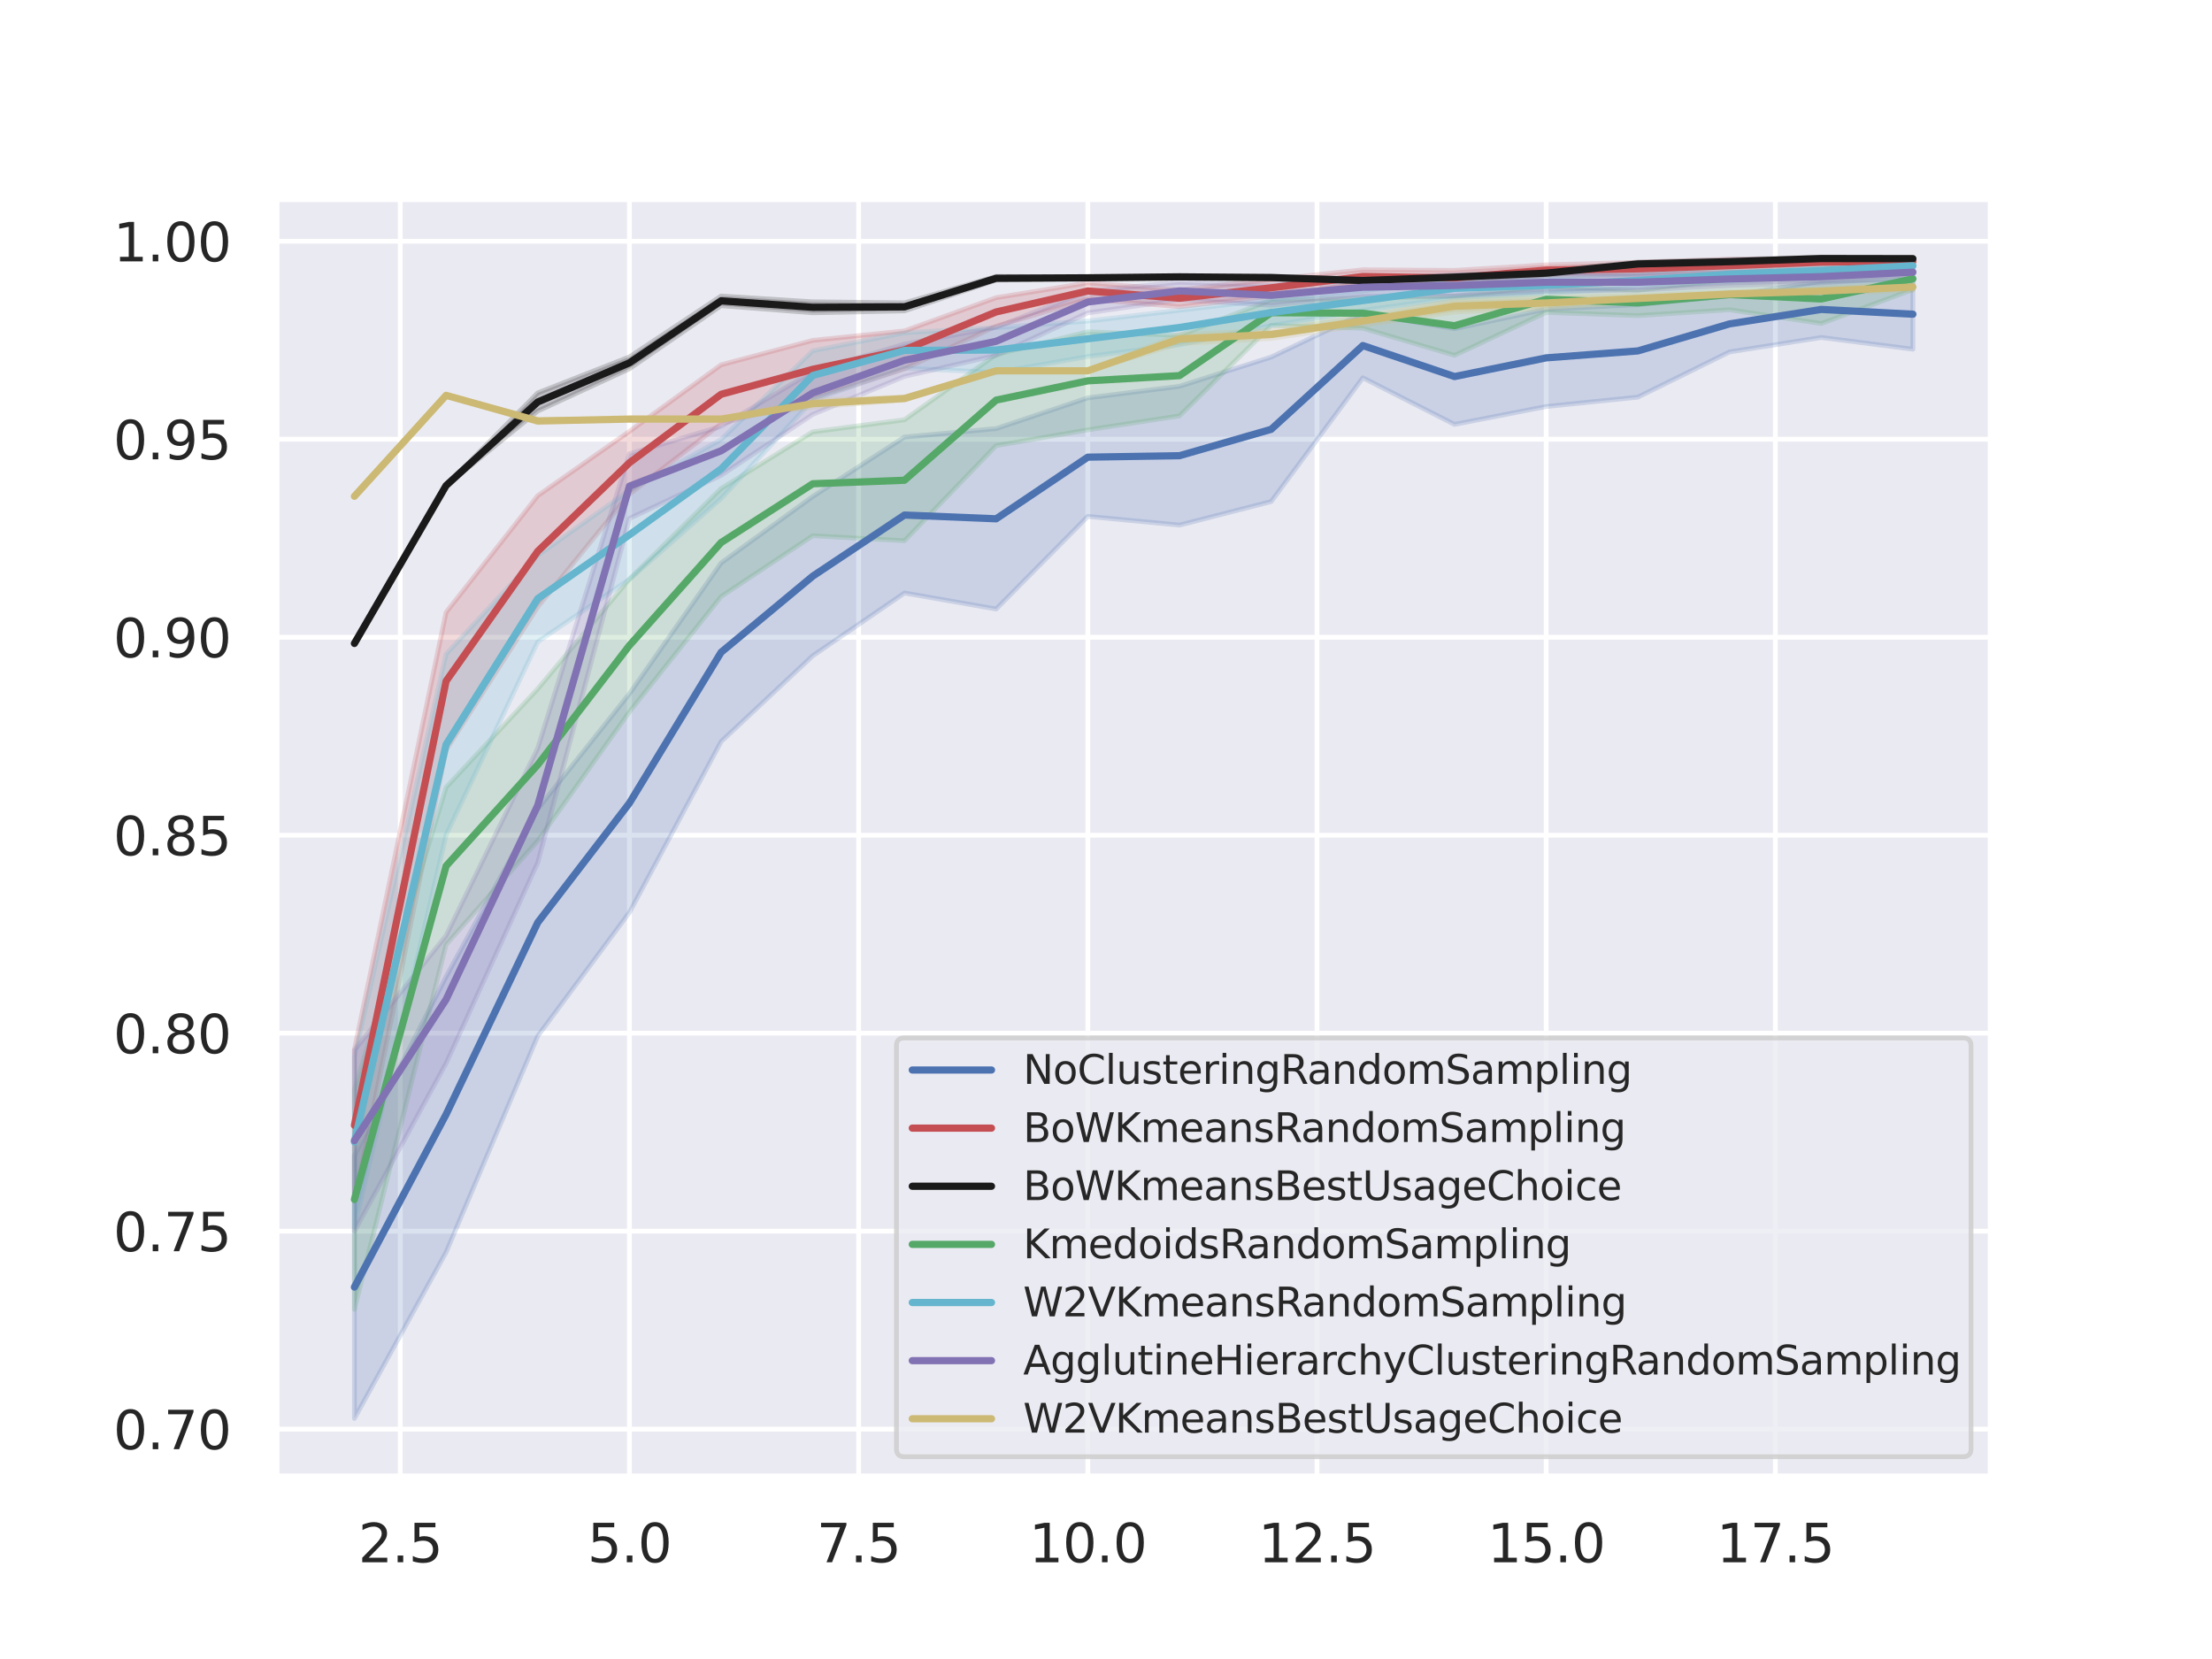 <?xml version="1.0" encoding="utf-8" standalone="no"?>
<!DOCTYPE svg PUBLIC "-//W3C//DTD SVG 1.1//EN"
  "http://www.w3.org/Graphics/SVG/1.1/DTD/svg11.dtd">
<svg xmlns:xlink="http://www.w3.org/1999/xlink" width="460.8pt" height="345.6pt" viewBox="0 0 460.8 345.6" xmlns="http://www.w3.org/2000/svg" version="1.1">
 <defs>
  <style type="text/css">*{stroke-linejoin: round; stroke-linecap: butt}</style>
 </defs>
 <g id="figure_1">
  <g id="patch_1">
   <path d="M 0 345.6 
L 460.8 345.6 
L 460.8 0 
L 0 0 
z
" style="fill: #ffffff"/>
  </g>
  <g id="axes_1">
   <g id="patch_2">
    <path d="M 57.6 307.584 
L 414.72 307.584 
L 414.72 41.472 
L 57.6 41.472 
z
" style="fill: #eaeaf2"/>
   </g>
   <g id="matplotlib.axis_1">
    <g id="xtick_1">
     <g id="line2d_1">
      <path d="M 83.381 307.584 
L 83.381 41.472 
" clip-path="url(#padbffd4ba5)" style="fill: none; stroke: #ffffff; stroke-linecap: round"/>
     </g>
     <g id="text_1">
      <!-- 2.5 -->
      <g style="fill: #262626" transform="translate(74.635 325.442) scale(0.11 -0.11)">
       <defs>
        <path id="DejaVuSans-32" d="M 1228 531 
L 3431 531 
L 3431 0 
L 469 0 
L 469 531 
Q 828 903 1448 1529 
Q 2069 2156 2228 2338 
Q 2531 2678 2651 2914 
Q 2772 3150 2772 3378 
Q 2772 3750 2511 3984 
Q 2250 4219 1831 4219 
Q 1534 4219 1204 4116 
Q 875 4013 500 3803 
L 500 4441 
Q 881 4594 1212 4672 
Q 1544 4750 1819 4750 
Q 2544 4750 2975 4387 
Q 3406 4025 3406 3419 
Q 3406 3131 3298 2873 
Q 3191 2616 2906 2266 
Q 2828 2175 2409 1742 
Q 1991 1309 1228 531 
z
" transform="scale(0.016)"/>
        <path id="DejaVuSans-2e" d="M 684 794 
L 1344 794 
L 1344 0 
L 684 0 
L 684 794 
z
" transform="scale(0.016)"/>
        <path id="DejaVuSans-35" d="M 691 4666 
L 3169 4666 
L 3169 4134 
L 1269 4134 
L 1269 2991 
Q 1406 3038 1543 3061 
Q 1681 3084 1819 3084 
Q 2600 3084 3056 2656 
Q 3513 2228 3513 1497 
Q 3513 744 3044 326 
Q 2575 -91 1722 -91 
Q 1428 -91 1123 -41 
Q 819 9 494 109 
L 494 744 
Q 775 591 1075 516 
Q 1375 441 1709 441 
Q 2250 441 2565 725 
Q 2881 1009 2881 1497 
Q 2881 1984 2565 2268 
Q 2250 2553 1709 2553 
Q 1456 2553 1204 2497 
Q 953 2441 691 2322 
L 691 4666 
z
" transform="scale(0.016)"/>
       </defs>
       <use xlink:href="#DejaVuSans-32"/>
       <use xlink:href="#DejaVuSans-2e" x="63.623"/>
       <use xlink:href="#DejaVuSans-35" x="95.41"/>
      </g>
     </g>
    </g>
    <g id="xtick_2">
     <g id="line2d_2">
      <path d="M 131.125 307.584 
L 131.125 41.472 
" clip-path="url(#padbffd4ba5)" style="fill: none; stroke: #ffffff; stroke-linecap: round"/>
     </g>
     <g id="text_2">
      <!-- 5.0 -->
      <g style="fill: #262626" transform="translate(122.378 325.442) scale(0.11 -0.11)">
       <defs>
        <path id="DejaVuSans-30" d="M 2034 4250 
Q 1547 4250 1301 3770 
Q 1056 3291 1056 2328 
Q 1056 1369 1301 889 
Q 1547 409 2034 409 
Q 2525 409 2770 889 
Q 3016 1369 3016 2328 
Q 3016 3291 2770 3770 
Q 2525 4250 2034 4250 
z
M 2034 4750 
Q 2819 4750 3233 4129 
Q 3647 3509 3647 2328 
Q 3647 1150 3233 529 
Q 2819 -91 2034 -91 
Q 1250 -91 836 529 
Q 422 1150 422 2328 
Q 422 3509 836 4129 
Q 1250 4750 2034 4750 
z
" transform="scale(0.016)"/>
       </defs>
       <use xlink:href="#DejaVuSans-35"/>
       <use xlink:href="#DejaVuSans-2e" x="63.623"/>
       <use xlink:href="#DejaVuSans-30" x="95.41"/>
      </g>
     </g>
    </g>
    <g id="xtick_3">
     <g id="line2d_3">
      <path d="M 178.868 307.584 
L 178.868 41.472 
" clip-path="url(#padbffd4ba5)" style="fill: none; stroke: #ffffff; stroke-linecap: round"/>
     </g>
     <g id="text_3">
      <!-- 7.5 -->
      <g style="fill: #262626" transform="translate(170.121 325.442) scale(0.11 -0.11)">
       <defs>
        <path id="DejaVuSans-37" d="M 525 4666 
L 3525 4666 
L 3525 4397 
L 1831 0 
L 1172 0 
L 2766 4134 
L 525 4134 
L 525 4666 
z
" transform="scale(0.016)"/>
       </defs>
       <use xlink:href="#DejaVuSans-37"/>
       <use xlink:href="#DejaVuSans-2e" x="63.623"/>
       <use xlink:href="#DejaVuSans-35" x="95.41"/>
      </g>
     </g>
    </g>
    <g id="xtick_4">
     <g id="line2d_4">
      <path d="M 226.611 307.584 
L 226.611 41.472 
" clip-path="url(#padbffd4ba5)" style="fill: none; stroke: #ffffff; stroke-linecap: round"/>
     </g>
     <g id="text_4">
      <!-- 10.0 -->
      <g style="fill: #262626" transform="translate(214.365 325.442) scale(0.11 -0.11)">
       <defs>
        <path id="DejaVuSans-31" d="M 794 531 
L 1825 531 
L 1825 4091 
L 703 3866 
L 703 4441 
L 1819 4666 
L 2450 4666 
L 2450 531 
L 3481 531 
L 3481 0 
L 794 0 
L 794 531 
z
" transform="scale(0.016)"/>
       </defs>
       <use xlink:href="#DejaVuSans-31"/>
       <use xlink:href="#DejaVuSans-30" x="63.623"/>
       <use xlink:href="#DejaVuSans-2e" x="127.246"/>
       <use xlink:href="#DejaVuSans-30" x="159.033"/>
      </g>
     </g>
    </g>
    <g id="xtick_5">
     <g id="line2d_5">
      <path d="M 274.355 307.584 
L 274.355 41.472 
" clip-path="url(#padbffd4ba5)" style="fill: none; stroke: #ffffff; stroke-linecap: round"/>
     </g>
     <g id="text_5">
      <!-- 12.5 -->
      <g style="fill: #262626" transform="translate(262.109 325.442) scale(0.11 -0.11)">
       <use xlink:href="#DejaVuSans-31"/>
       <use xlink:href="#DejaVuSans-32" x="63.623"/>
       <use xlink:href="#DejaVuSans-2e" x="127.246"/>
       <use xlink:href="#DejaVuSans-35" x="159.033"/>
      </g>
     </g>
    </g>
    <g id="xtick_6">
     <g id="line2d_6">
      <path d="M 322.098 307.584 
L 322.098 41.472 
" clip-path="url(#padbffd4ba5)" style="fill: none; stroke: #ffffff; stroke-linecap: round"/>
     </g>
     <g id="text_6">
      <!-- 15.0 -->
      <g style="fill: #262626" transform="translate(309.852 325.442) scale(0.11 -0.11)">
       <use xlink:href="#DejaVuSans-31"/>
       <use xlink:href="#DejaVuSans-35" x="63.623"/>
       <use xlink:href="#DejaVuSans-2e" x="127.246"/>
       <use xlink:href="#DejaVuSans-30" x="159.033"/>
      </g>
     </g>
    </g>
    <g id="xtick_7">
     <g id="line2d_7">
      <path d="M 369.841 307.584 
L 369.841 41.472 
" clip-path="url(#padbffd4ba5)" style="fill: none; stroke: #ffffff; stroke-linecap: round"/>
     </g>
     <g id="text_7">
      <!-- 17.5 -->
      <g style="fill: #262626" transform="translate(357.595 325.442) scale(0.11 -0.11)">
       <use xlink:href="#DejaVuSans-31"/>
       <use xlink:href="#DejaVuSans-37" x="63.623"/>
       <use xlink:href="#DejaVuSans-2e" x="127.246"/>
       <use xlink:href="#DejaVuSans-35" x="159.033"/>
      </g>
     </g>
    </g>
   </g>
   <g id="matplotlib.axis_2">
    <g id="ytick_1">
     <g id="line2d_8">
      <path d="M 57.6 297.716 
L 414.72 297.716 
" clip-path="url(#padbffd4ba5)" style="fill: none; stroke: #ffffff; stroke-linecap: round"/>
     </g>
     <g id="text_8">
      <!-- 0.70 -->
      <g style="fill: #262626" transform="translate(23.608 301.895) scale(0.11 -0.11)">
       <use xlink:href="#DejaVuSans-30"/>
       <use xlink:href="#DejaVuSans-2e" x="63.623"/>
       <use xlink:href="#DejaVuSans-37" x="95.41"/>
       <use xlink:href="#DejaVuSans-30" x="159.033"/>
      </g>
     </g>
    </g>
    <g id="ytick_2">
     <g id="line2d_9">
      <path d="M 57.6 256.474 
L 414.72 256.474 
" clip-path="url(#padbffd4ba5)" style="fill: none; stroke: #ffffff; stroke-linecap: round"/>
     </g>
     <g id="text_9">
      <!-- 0.75 -->
      <g style="fill: #262626" transform="translate(23.608 260.653) scale(0.11 -0.11)">
       <use xlink:href="#DejaVuSans-30"/>
       <use xlink:href="#DejaVuSans-2e" x="63.623"/>
       <use xlink:href="#DejaVuSans-37" x="95.41"/>
       <use xlink:href="#DejaVuSans-35" x="159.033"/>
      </g>
     </g>
    </g>
    <g id="ytick_3">
     <g id="line2d_10">
      <path d="M 57.6 215.232 
L 414.72 215.232 
" clip-path="url(#padbffd4ba5)" style="fill: none; stroke: #ffffff; stroke-linecap: round"/>
     </g>
     <g id="text_10">
      <!-- 0.80 -->
      <g style="fill: #262626" transform="translate(23.608 219.411) scale(0.11 -0.11)">
       <defs>
        <path id="DejaVuSans-38" d="M 2034 2216 
Q 1584 2216 1326 1975 
Q 1069 1734 1069 1313 
Q 1069 891 1326 650 
Q 1584 409 2034 409 
Q 2484 409 2743 651 
Q 3003 894 3003 1313 
Q 3003 1734 2745 1975 
Q 2488 2216 2034 2216 
z
M 1403 2484 
Q 997 2584 770 2862 
Q 544 3141 544 3541 
Q 544 4100 942 4425 
Q 1341 4750 2034 4750 
Q 2731 4750 3128 4425 
Q 3525 4100 3525 3541 
Q 3525 3141 3298 2862 
Q 3072 2584 2669 2484 
Q 3125 2378 3379 2068 
Q 3634 1759 3634 1313 
Q 3634 634 3220 271 
Q 2806 -91 2034 -91 
Q 1263 -91 848 271 
Q 434 634 434 1313 
Q 434 1759 690 2068 
Q 947 2378 1403 2484 
z
M 1172 3481 
Q 1172 3119 1398 2916 
Q 1625 2713 2034 2713 
Q 2441 2713 2670 2916 
Q 2900 3119 2900 3481 
Q 2900 3844 2670 4047 
Q 2441 4250 2034 4250 
Q 1625 4250 1398 4047 
Q 1172 3844 1172 3481 
z
" transform="scale(0.016)"/>
       </defs>
       <use xlink:href="#DejaVuSans-30"/>
       <use xlink:href="#DejaVuSans-2e" x="63.623"/>
       <use xlink:href="#DejaVuSans-38" x="95.41"/>
       <use xlink:href="#DejaVuSans-30" x="159.033"/>
      </g>
     </g>
    </g>
    <g id="ytick_4">
     <g id="line2d_11">
      <path d="M 57.6 173.989 
L 414.72 173.989 
" clip-path="url(#padbffd4ba5)" style="fill: none; stroke: #ffffff; stroke-linecap: round"/>
     </g>
     <g id="text_11">
      <!-- 0.85 -->
      <g style="fill: #262626" transform="translate(23.608 178.168) scale(0.11 -0.11)">
       <use xlink:href="#DejaVuSans-30"/>
       <use xlink:href="#DejaVuSans-2e" x="63.623"/>
       <use xlink:href="#DejaVuSans-38" x="95.41"/>
       <use xlink:href="#DejaVuSans-35" x="159.033"/>
      </g>
     </g>
    </g>
    <g id="ytick_5">
     <g id="line2d_12">
      <path d="M 57.6 132.747 
L 414.72 132.747 
" clip-path="url(#padbffd4ba5)" style="fill: none; stroke: #ffffff; stroke-linecap: round"/>
     </g>
     <g id="text_12">
      <!-- 0.90 -->
      <g style="fill: #262626" transform="translate(23.608 136.926) scale(0.11 -0.11)">
       <defs>
        <path id="DejaVuSans-39" d="M 703 97 
L 703 672 
Q 941 559 1184 500 
Q 1428 441 1663 441 
Q 2288 441 2617 861 
Q 2947 1281 2994 2138 
Q 2813 1869 2534 1725 
Q 2256 1581 1919 1581 
Q 1219 1581 811 2004 
Q 403 2428 403 3163 
Q 403 3881 828 4315 
Q 1253 4750 1959 4750 
Q 2769 4750 3195 4129 
Q 3622 3509 3622 2328 
Q 3622 1225 3098 567 
Q 2575 -91 1691 -91 
Q 1453 -91 1209 -44 
Q 966 3 703 97 
z
M 1959 2075 
Q 2384 2075 2632 2365 
Q 2881 2656 2881 3163 
Q 2881 3666 2632 3958 
Q 2384 4250 1959 4250 
Q 1534 4250 1286 3958 
Q 1038 3666 1038 3163 
Q 1038 2656 1286 2365 
Q 1534 2075 1959 2075 
z
" transform="scale(0.016)"/>
       </defs>
       <use xlink:href="#DejaVuSans-30"/>
       <use xlink:href="#DejaVuSans-2e" x="63.623"/>
       <use xlink:href="#DejaVuSans-39" x="95.41"/>
       <use xlink:href="#DejaVuSans-30" x="159.033"/>
      </g>
     </g>
    </g>
    <g id="ytick_6">
     <g id="line2d_13">
      <path d="M 57.6 91.505 
L 414.72 91.505 
" clip-path="url(#padbffd4ba5)" style="fill: none; stroke: #ffffff; stroke-linecap: round"/>
     </g>
     <g id="text_13">
      <!-- 0.95 -->
      <g style="fill: #262626" transform="translate(23.608 95.684) scale(0.11 -0.11)">
       <use xlink:href="#DejaVuSans-30"/>
       <use xlink:href="#DejaVuSans-2e" x="63.623"/>
       <use xlink:href="#DejaVuSans-39" x="95.41"/>
       <use xlink:href="#DejaVuSans-35" x="159.033"/>
      </g>
     </g>
    </g>
    <g id="ytick_7">
     <g id="line2d_14">
      <path d="M 57.6 50.263 
L 414.72 50.263 
" clip-path="url(#padbffd4ba5)" style="fill: none; stroke: #ffffff; stroke-linecap: round"/>
     </g>
     <g id="text_14">
      <!-- 1.00 -->
      <g style="fill: #262626" transform="translate(23.608 54.442) scale(0.11 -0.11)">
       <use xlink:href="#DejaVuSans-31"/>
       <use xlink:href="#DejaVuSans-2e" x="63.623"/>
       <use xlink:href="#DejaVuSans-30" x="95.41"/>
       <use xlink:href="#DejaVuSans-30" x="159.033"/>
      </g>
     </g>
    </g>
   </g>
   <g id="PolyCollection_1">
    <defs>
     <path id="m8312a6c94c" d="M 73.833 -104.832 
L 73.833 -50.112 
L 92.93 -84.73 
L 112.027 -129.779 
L 131.125 -155.535 
L 150.222 -191.114 
L 169.319 -208.999 
L 188.417 -222.062 
L 207.514 -218.731 
L 226.611 -238.022 
L 245.709 -236.21 
L 264.806 -241.11 
L 283.903 -266.897 
L 303.001 -257.188 
L 322.098 -260.913 
L 341.195 -262.867 
L 360.293 -272.289 
L 379.39 -275.295 
L 398.487 -272.853 
L 398.487 -287.441 
L 398.487 -287.441 
L 379.39 -286.984 
L 360.293 -283.969 
L 341.195 -282.126 
L 322.098 -281.193 
L 303.001 -277.123 
L 283.903 -280.337 
L 264.806 -271.214 
L 245.709 -265.129 
L 226.611 -262.713 
L 207.514 -256.315 
L 188.417 -254.554 
L 169.319 -242.17 
L 150.222 -228.327 
L 131.125 -201.083 
L 112.027 -177.089 
L 92.93 -142.166 
L 73.833 -104.832 
z
" style="stroke: #4c72b0; stroke-opacity: 0.2"/>
    </defs>
    <g clip-path="url(#padbffd4ba5)">
     <use xlink:href="#m8312a6c94c" x="0" y="345.6" style="fill: #4c72b0; fill-opacity: 0.2; stroke: #4c72b0; stroke-opacity: 0.2"/>
    </g>
   </g>
   <g id="PolyCollection_2">
    <defs>
     <path id="m7bf278f61d" d="M 73.833 -126.964 
L 73.833 -95.39 
L 92.93 -189.404 
L 112.027 -219.192 
L 131.125 -242.667 
L 150.222 -257.325 
L 169.319 -262.637 
L 188.417 -268.771 
L 207.514 -277.649 
L 226.611 -283.291 
L 245.709 -281.717 
L 264.806 -283.939 
L 283.903 -286.612 
L 303.001 -286.157 
L 322.098 -288.253 
L 341.195 -288.25 
L 360.293 -288.9 
L 379.39 -290.27 
L 398.487 -290.475 
L 398.487 -291.829 
L 398.487 -291.829 
L 379.39 -291.702 
L 360.293 -291.599 
L 341.195 -290.935 
L 322.098 -290.426 
L 303.001 -289.27 
L 283.903 -289.4 
L 264.806 -287.36 
L 245.709 -285.216 
L 226.611 -286.679 
L 207.514 -283.587 
L 188.417 -276.663 
L 169.319 -274.698 
L 150.222 -269.602 
L 131.125 -255.738 
L 112.027 -242.341 
L 92.93 -218.034 
L 73.833 -126.964 
z
" style="stroke: #c44e52; stroke-opacity: 0.2"/>
    </defs>
    <g clip-path="url(#padbffd4ba5)">
     <use xlink:href="#m7bf278f61d" x="0" y="345.6" style="fill: #c44e52; fill-opacity: 0.2; stroke: #c44e52; stroke-opacity: 0.2"/>
    </g>
   </g>
   <g id="PolyCollection_3">
    <defs>
     <path id="m89527442ac" d="M 73.833 -211.56 
L 73.833 -211.56 
L 92.93 -244.447 
L 112.027 -259.977 
L 131.125 -268.791 
L 150.222 -281.929 
L 169.319 -280.442 
L 188.417 -280.841 
L 207.514 -287.249 
L 226.611 -287.592 
L 245.709 -287.83 
L 264.806 -287.498 
L 283.903 -286.869 
L 303.001 -287.498 
L 322.098 -288.247 
L 341.195 -290.219 
L 360.293 -290.65 
L 379.39 -291.454 
L 398.487 -291.428 
L 398.487 -291.997 
L 398.487 -291.997 
L 379.39 -292.032 
L 360.293 -291.52 
L 341.195 -291.01 
L 322.098 -289.159 
L 303.001 -288.242 
L 283.903 -287.451 
L 264.806 -288.062 
L 245.709 -288.027 
L 226.611 -287.861 
L 207.514 -288.015 
L 188.417 -282.514 
L 169.319 -282.725 
L 150.222 -283.932 
L 131.125 -271.247 
L 112.027 -263.759 
L 92.93 -244.447 
L 73.833 -211.56 
z
" style="stroke: #1a1a1a; stroke-opacity: 0.2"/>
    </defs>
    <g clip-path="url(#padbffd4ba5)">
     <use xlink:href="#m89527442ac" x="0" y="345.6" style="fill: #1a1a1a; fill-opacity: 0.2; stroke: #1a1a1a; stroke-opacity: 0.2"/>
    </g>
   </g>
   <g id="PolyCollection_4">
    <defs>
     <path id="m70ce74472f" d="M 73.833 -118.635 
L 73.833 -72.836 
L 92.93 -148.818 
L 112.027 -170.466 
L 131.125 -197.325 
L 150.222 -221.328 
L 169.319 -233.999 
L 188.417 -232.95 
L 207.514 -252.769 
L 226.611 -256.05 
L 245.709 -258.963 
L 264.806 -277.8 
L 283.903 -277.224 
L 303.001 -271.578 
L 322.098 -280.519 
L 341.195 -279.853 
L 360.293 -281.07 
L 379.39 -278.2 
L 398.487 -285.266 
L 398.487 -289.778 
L 398.487 -289.778 
L 379.39 -288.441 
L 360.293 -287.409 
L 341.195 -285.163 
L 322.098 -285.982 
L 303.001 -283.913 
L 283.903 -283.498 
L 264.806 -283.106 
L 245.709 -275.732 
L 226.611 -276.479 
L 207.514 -271.734 
L 188.417 -258.158 
L 169.319 -255.648 
L 150.222 -243.834 
L 131.125 -224.973 
L 112.027 -202.112 
L 92.93 -181.579 
L 73.833 -118.635 
z
" style="stroke: #55a868; stroke-opacity: 0.2"/>
    </defs>
    <g clip-path="url(#padbffd4ba5)">
     <use xlink:href="#m70ce74472f" x="0" y="345.6" style="fill: #55a868; fill-opacity: 0.2; stroke: #55a868; stroke-opacity: 0.2"/>
    </g>
   </g>
   <g id="PolyCollection_5">
    <defs>
     <path id="m8fc2963131" d="M 73.833 -125.436 
L 73.833 -89.999 
L 92.93 -171.681 
L 112.027 -211.896 
L 131.125 -224.919 
L 150.222 -241.768 
L 169.319 -262.244 
L 188.417 -268.915 
L 207.514 -268.003 
L 226.611 -271.336 
L 245.709 -273.785 
L 264.806 -277.78 
L 283.903 -280.958 
L 303.001 -283.56 
L 322.098 -284.521 
L 341.195 -285.724 
L 360.293 -286.952 
L 379.39 -288.032 
L 398.487 -289.187 
L 398.487 -291.299 
L 398.487 -291.299 
L 379.39 -290.496 
L 360.293 -290.036 
L 341.195 -288.643 
L 322.098 -287.791 
L 303.001 -287.512 
L 283.903 -285 
L 264.806 -283.212 
L 245.709 -280.972 
L 226.611 -278.721 
L 207.514 -277.363 
L 188.417 -276.283 
L 169.319 -272.535 
L 150.222 -254.048 
L 131.125 -243.467 
L 112.027 -229.9 
L 92.93 -209.347 
L 73.833 -125.436 
z
" style="stroke: #64b5cd; stroke-opacity: 0.2"/>
    </defs>
    <g clip-path="url(#padbffd4ba5)">
     <use xlink:href="#m8fc2963131" x="0" y="345.6" style="fill: #64b5cd; fill-opacity: 0.2; stroke: #64b5cd; stroke-opacity: 0.2"/>
    </g>
   </g>
   <g id="PolyCollection_6">
    <defs>
     <path id="m9847742282" d="M 73.833 -126.831 
L 73.833 -89.143 
L 92.93 -124.091 
L 112.027 -165.908 
L 131.125 -237.594 
L 150.222 -246.596 
L 169.319 -259.273 
L 188.417 -267.187 
L 207.514 -271.582 
L 226.611 -280.425 
L 245.709 -283.166 
L 264.806 -282.017 
L 283.903 -283.859 
L 303.001 -283.942 
L 322.098 -284.902 
L 341.195 -285.178 
L 360.293 -286.144 
L 379.39 -286.685 
L 398.487 -287.894 
L 398.487 -289.915 
L 398.487 -289.915 
L 379.39 -289.243 
L 360.293 -288.83 
L 341.195 -288.446 
L 322.098 -288.705 
L 303.001 -288.324 
L 283.903 -287.667 
L 264.806 -286.143 
L 245.709 -286.818 
L 226.611 -284.962 
L 207.514 -277.424 
L 188.417 -273.919 
L 169.319 -268.23 
L 150.222 -256.779 
L 131.125 -251.056 
L 112.027 -189.748 
L 92.93 -150.699 
L 73.833 -126.831 
z
" style="stroke: #8172b3; stroke-opacity: 0.2"/>
    </defs>
    <g clip-path="url(#padbffd4ba5)">
     <use xlink:href="#m9847742282" x="0" y="345.6" style="fill: #8172b3; fill-opacity: 0.2; stroke: #8172b3; stroke-opacity: 0.2"/>
    </g>
   </g>
   <g id="PolyCollection_7">
    <defs>
     <path id="m1ec1ce2f68" d="M 73.833 -242.213 
L 73.833 -242.213 
L 92.93 -263.244 
L 112.027 -257.55 
L 131.125 -258.299 
L 150.222 -258.299 
L 169.319 -260.786 
L 188.417 -262.265 
L 207.514 -268.363 
L 226.611 -268.363 
L 245.709 -274.043 
L 264.806 -275.104 
L 283.903 -277.887 
L 303.001 -280.617 
L 322.098 -281.402 
L 341.195 -282.777 
L 360.293 -283.923 
L 379.39 -284.435 
L 398.487 -285.15 
L 398.487 -286.489 
L 398.487 -286.489 
L 379.39 -285.452 
L 360.293 -284.763 
L 341.195 -284.074 
L 322.098 -283.587 
L 303.001 -282.995 
L 283.903 -279.591 
L 264.806 -276.758 
L 245.709 -275.934 
L 226.611 -268.363 
L 207.514 -268.363 
L 188.417 -262.896 
L 169.319 -262.234 
L 150.222 -258.299 
L 131.125 -258.299 
L 112.027 -258.261 
L 92.93 -263.244 
L 73.833 -242.213 
z
" style="stroke: #ccb974; stroke-opacity: 0.2"/>
    </defs>
    <g clip-path="url(#padbffd4ba5)">
     <use xlink:href="#m1ec1ce2f68" x="0" y="345.6" style="fill: #ccb974; fill-opacity: 0.2; stroke: #ccb974; stroke-opacity: 0.2"/>
    </g>
   </g>
   <g id="line2d_15">
    <path d="M 73.833 268.128 
L 92.93 232.152 
L 112.027 192.166 
L 131.125 167.291 
L 150.222 135.88 
L 169.319 120.016 
L 188.417 107.292 
L 207.514 108.077 
L 226.611 95.233 
L 245.709 94.931 
L 264.806 89.438 
L 283.903 71.983 
L 303.001 78.444 
L 322.098 74.547 
L 341.195 73.103 
L 360.293 67.471 
L 379.39 64.46 
L 398.487 65.453 
" clip-path="url(#padbffd4ba5)" style="fill: none; stroke: #4c72b0; stroke-width: 1.5; stroke-linecap: round"/>
   </g>
   <g id="line2d_16">
    <path d="M 73.833 234.423 
L 92.93 141.881 
L 112.027 114.834 
L 131.125 96.398 
L 150.222 82.137 
L 169.319 76.932 
L 188.417 72.883 
L 207.514 64.982 
L 226.611 60.615 
L 245.709 62.133 
L 264.806 59.95 
L 283.903 57.594 
L 303.001 57.887 
L 322.098 56.26 
L 341.195 56.007 
L 360.293 55.35 
L 379.39 54.614 
L 398.487 54.448 
" clip-path="url(#padbffd4ba5)" style="fill: none; stroke: #c44e52; stroke-width: 1.5; stroke-linecap: round"/>
   </g>
   <g id="line2d_17">
    <path d="M 73.833 134.04 
L 92.93 101.153 
L 112.027 83.732 
L 131.125 75.581 
L 150.222 62.669 
L 169.319 64.016 
L 188.417 63.923 
L 207.514 57.968 
L 226.611 57.873 
L 245.709 57.672 
L 264.806 57.82 
L 283.903 58.44 
L 303.001 57.73 
L 322.098 56.897 
L 341.195 54.985 
L 360.293 54.515 
L 379.39 53.857 
L 398.487 53.888 
" clip-path="url(#padbffd4ba5)" style="fill: none; stroke: #1a1a1a; stroke-width: 1.5; stroke-linecap: round"/>
   </g>
   <g id="line2d_18">
    <path d="M 73.833 249.864 
L 92.93 180.401 
L 112.027 159.311 
L 131.125 134.451 
L 150.222 113.019 
L 169.319 100.776 
L 188.417 100.046 
L 207.514 83.349 
L 226.611 79.336 
L 245.709 78.252 
L 264.806 65.147 
L 283.903 65.239 
L 303.001 67.855 
L 322.098 62.35 
L 341.195 63.092 
L 360.293 61.361 
L 379.39 62.279 
L 398.487 58.078 
" clip-path="url(#padbffd4ba5)" style="fill: none; stroke: #55a868; stroke-width: 1.5; stroke-linecap: round"/>
   </g>
   <g id="line2d_19">
    <path d="M 73.833 237.882 
L 92.93 155.086 
L 112.027 124.702 
L 131.125 111.407 
L 150.222 97.692 
L 169.319 78.211 
L 188.417 73.001 
L 207.514 72.917 
L 226.611 70.571 
L 245.709 68.222 
L 264.806 65.104 
L 283.903 62.621 
L 303.001 60.064 
L 322.098 59.444 
L 341.195 58.417 
L 360.293 57.106 
L 379.39 56.336 
L 398.487 55.357 
" clip-path="url(#padbffd4ba5)" style="fill: none; stroke: #64b5cd; stroke-width: 1.5; stroke-linecap: round"/>
   </g>
   <g id="line2d_20">
    <path d="M 73.833 237.613 
L 92.93 208.205 
L 112.027 167.772 
L 131.125 101.275 
L 150.222 93.913 
L 169.319 81.848 
L 188.417 75.047 
L 207.514 71.097 
L 226.611 62.907 
L 245.709 60.608 
L 264.806 61.52 
L 283.903 59.837 
L 303.001 59.467 
L 322.098 58.797 
L 341.195 58.788 
L 360.293 58.113 
L 379.39 57.636 
L 398.487 56.695 
" clip-path="url(#padbffd4ba5)" style="fill: none; stroke: #8172b3; stroke-width: 1.5; stroke-linecap: round"/>
   </g>
   <g id="line2d_21">
    <path d="M 73.833 103.387 
L 92.93 82.356 
L 112.027 87.695 
L 131.125 87.301 
L 150.222 87.301 
L 169.319 84.09 
L 188.417 83.02 
L 207.514 77.237 
L 226.611 77.237 
L 245.709 70.611 
L 264.806 69.669 
L 283.903 66.861 
L 303.001 63.794 
L 322.098 63.106 
L 341.195 62.175 
L 360.293 61.257 
L 379.39 60.656 
L 398.487 59.781 
" clip-path="url(#padbffd4ba5)" style="fill: none; stroke: #ccb974; stroke-width: 1.5; stroke-linecap: round"/>
   </g>
   <g id="patch_3">
    <path d="M 57.6 307.584 
L 57.6 41.472 
" style="fill: none; stroke: #ffffff; stroke-width: 1.25; stroke-linejoin: miter; stroke-linecap: square"/>
   </g>
   <g id="patch_4">
    <path d="M 414.72 307.584 
L 414.72 41.472 
" style="fill: none; stroke: #ffffff; stroke-width: 1.25; stroke-linejoin: miter; stroke-linecap: square"/>
   </g>
   <g id="patch_5">
    <path d="M 57.6 307.584 
L 414.72 307.584 
" style="fill: none; stroke: #ffffff; stroke-width: 1.25; stroke-linejoin: miter; stroke-linecap: square"/>
   </g>
   <g id="patch_6">
    <path d="M 57.6 41.472 
L 414.72 41.472 
" style="fill: none; stroke: #ffffff; stroke-width: 1.25; stroke-linejoin: miter; stroke-linecap: square"/>
   </g>
   <g id="legend_1">
    <g id="patch_7">
     <path d="M 188.394 303.459 
L 408.945 303.459 
Q 410.595 303.459 410.595 301.809 
L 410.595 217.868 
Q 410.595 216.218 408.945 216.218 
L 188.394 216.218 
Q 186.744 216.218 186.744 217.868 
L 186.744 301.809 
Q 186.744 303.459 188.394 303.459 
z
" style="fill: #eaeaf2; opacity: 0.8; stroke: #cccccc; stroke-linejoin: miter"/>
    </g>
    <g id="line2d_22">
     <path d="M 190.044 222.899 
L 198.294 222.899 
L 206.544 222.899 
" style="fill: none; stroke: #4c72b0; stroke-width: 1.5; stroke-linecap: round"/>
    </g>
    <g id="text_15">
     <!-- NoClusteringRandomSampling -->
     <g style="fill: #262626" transform="translate(213.144 225.787) scale(0.083 -0.083)">
      <defs>
       <path id="DejaVuSans-4e" d="M 628 4666 
L 1478 4666 
L 3547 763 
L 3547 4666 
L 4159 4666 
L 4159 0 
L 3309 0 
L 1241 3903 
L 1241 0 
L 628 0 
L 628 4666 
z
" transform="scale(0.016)"/>
       <path id="DejaVuSans-6f" d="M 1959 3097 
Q 1497 3097 1228 2736 
Q 959 2375 959 1747 
Q 959 1119 1226 758 
Q 1494 397 1959 397 
Q 2419 397 2687 759 
Q 2956 1122 2956 1747 
Q 2956 2369 2687 2733 
Q 2419 3097 1959 3097 
z
M 1959 3584 
Q 2709 3584 3137 3096 
Q 3566 2609 3566 1747 
Q 3566 888 3137 398 
Q 2709 -91 1959 -91 
Q 1206 -91 779 398 
Q 353 888 353 1747 
Q 353 2609 779 3096 
Q 1206 3584 1959 3584 
z
" transform="scale(0.016)"/>
       <path id="DejaVuSans-43" d="M 4122 4306 
L 4122 3641 
Q 3803 3938 3442 4084 
Q 3081 4231 2675 4231 
Q 1875 4231 1450 3742 
Q 1025 3253 1025 2328 
Q 1025 1406 1450 917 
Q 1875 428 2675 428 
Q 3081 428 3442 575 
Q 3803 722 4122 1019 
L 4122 359 
Q 3791 134 3420 21 
Q 3050 -91 2638 -91 
Q 1578 -91 968 557 
Q 359 1206 359 2328 
Q 359 3453 968 4101 
Q 1578 4750 2638 4750 
Q 3056 4750 3426 4639 
Q 3797 4528 4122 4306 
z
" transform="scale(0.016)"/>
       <path id="DejaVuSans-6c" d="M 603 4863 
L 1178 4863 
L 1178 0 
L 603 0 
L 603 4863 
z
" transform="scale(0.016)"/>
       <path id="DejaVuSans-75" d="M 544 1381 
L 544 3500 
L 1119 3500 
L 1119 1403 
Q 1119 906 1312 657 
Q 1506 409 1894 409 
Q 2359 409 2629 706 
Q 2900 1003 2900 1516 
L 2900 3500 
L 3475 3500 
L 3475 0 
L 2900 0 
L 2900 538 
Q 2691 219 2414 64 
Q 2138 -91 1772 -91 
Q 1169 -91 856 284 
Q 544 659 544 1381 
z
M 1991 3584 
L 1991 3584 
z
" transform="scale(0.016)"/>
       <path id="DejaVuSans-73" d="M 2834 3397 
L 2834 2853 
Q 2591 2978 2328 3040 
Q 2066 3103 1784 3103 
Q 1356 3103 1142 2972 
Q 928 2841 928 2578 
Q 928 2378 1081 2264 
Q 1234 2150 1697 2047 
L 1894 2003 
Q 2506 1872 2764 1633 
Q 3022 1394 3022 966 
Q 3022 478 2636 193 
Q 2250 -91 1575 -91 
Q 1294 -91 989 -36 
Q 684 19 347 128 
L 347 722 
Q 666 556 975 473 
Q 1284 391 1588 391 
Q 1994 391 2212 530 
Q 2431 669 2431 922 
Q 2431 1156 2273 1281 
Q 2116 1406 1581 1522 
L 1381 1569 
Q 847 1681 609 1914 
Q 372 2147 372 2553 
Q 372 3047 722 3315 
Q 1072 3584 1716 3584 
Q 2034 3584 2315 3537 
Q 2597 3491 2834 3397 
z
" transform="scale(0.016)"/>
       <path id="DejaVuSans-74" d="M 1172 4494 
L 1172 3500 
L 2356 3500 
L 2356 3053 
L 1172 3053 
L 1172 1153 
Q 1172 725 1289 603 
Q 1406 481 1766 481 
L 2356 481 
L 2356 0 
L 1766 0 
Q 1100 0 847 248 
Q 594 497 594 1153 
L 594 3053 
L 172 3053 
L 172 3500 
L 594 3500 
L 594 4494 
L 1172 4494 
z
" transform="scale(0.016)"/>
       <path id="DejaVuSans-65" d="M 3597 1894 
L 3597 1613 
L 953 1613 
Q 991 1019 1311 708 
Q 1631 397 2203 397 
Q 2534 397 2845 478 
Q 3156 559 3463 722 
L 3463 178 
Q 3153 47 2828 -22 
Q 2503 -91 2169 -91 
Q 1331 -91 842 396 
Q 353 884 353 1716 
Q 353 2575 817 3079 
Q 1281 3584 2069 3584 
Q 2775 3584 3186 3129 
Q 3597 2675 3597 1894 
z
M 3022 2063 
Q 3016 2534 2758 2815 
Q 2500 3097 2075 3097 
Q 1594 3097 1305 2825 
Q 1016 2553 972 2059 
L 3022 2063 
z
" transform="scale(0.016)"/>
       <path id="DejaVuSans-72" d="M 2631 2963 
Q 2534 3019 2420 3045 
Q 2306 3072 2169 3072 
Q 1681 3072 1420 2755 
Q 1159 2438 1159 1844 
L 1159 0 
L 581 0 
L 581 3500 
L 1159 3500 
L 1159 2956 
Q 1341 3275 1631 3429 
Q 1922 3584 2338 3584 
Q 2397 3584 2469 3576 
Q 2541 3569 2628 3553 
L 2631 2963 
z
" transform="scale(0.016)"/>
       <path id="DejaVuSans-69" d="M 603 3500 
L 1178 3500 
L 1178 0 
L 603 0 
L 603 3500 
z
M 603 4863 
L 1178 4863 
L 1178 4134 
L 603 4134 
L 603 4863 
z
" transform="scale(0.016)"/>
       <path id="DejaVuSans-6e" d="M 3513 2113 
L 3513 0 
L 2938 0 
L 2938 2094 
Q 2938 2591 2744 2837 
Q 2550 3084 2163 3084 
Q 1697 3084 1428 2787 
Q 1159 2491 1159 1978 
L 1159 0 
L 581 0 
L 581 3500 
L 1159 3500 
L 1159 2956 
Q 1366 3272 1645 3428 
Q 1925 3584 2291 3584 
Q 2894 3584 3203 3211 
Q 3513 2838 3513 2113 
z
" transform="scale(0.016)"/>
       <path id="DejaVuSans-67" d="M 2906 1791 
Q 2906 2416 2648 2759 
Q 2391 3103 1925 3103 
Q 1463 3103 1205 2759 
Q 947 2416 947 1791 
Q 947 1169 1205 825 
Q 1463 481 1925 481 
Q 2391 481 2648 825 
Q 2906 1169 2906 1791 
z
M 3481 434 
Q 3481 -459 3084 -895 
Q 2688 -1331 1869 -1331 
Q 1566 -1331 1297 -1286 
Q 1028 -1241 775 -1147 
L 775 -588 
Q 1028 -725 1275 -790 
Q 1522 -856 1778 -856 
Q 2344 -856 2625 -561 
Q 2906 -266 2906 331 
L 2906 616 
Q 2728 306 2450 153 
Q 2172 0 1784 0 
Q 1141 0 747 490 
Q 353 981 353 1791 
Q 353 2603 747 3093 
Q 1141 3584 1784 3584 
Q 2172 3584 2450 3431 
Q 2728 3278 2906 2969 
L 2906 3500 
L 3481 3500 
L 3481 434 
z
" transform="scale(0.016)"/>
       <path id="DejaVuSans-52" d="M 2841 2188 
Q 3044 2119 3236 1894 
Q 3428 1669 3622 1275 
L 4263 0 
L 3584 0 
L 2988 1197 
Q 2756 1666 2539 1819 
Q 2322 1972 1947 1972 
L 1259 1972 
L 1259 0 
L 628 0 
L 628 4666 
L 2053 4666 
Q 2853 4666 3247 4331 
Q 3641 3997 3641 3322 
Q 3641 2881 3436 2590 
Q 3231 2300 2841 2188 
z
M 1259 4147 
L 1259 2491 
L 2053 2491 
Q 2509 2491 2742 2702 
Q 2975 2913 2975 3322 
Q 2975 3731 2742 3939 
Q 2509 4147 2053 4147 
L 1259 4147 
z
" transform="scale(0.016)"/>
       <path id="DejaVuSans-61" d="M 2194 1759 
Q 1497 1759 1228 1600 
Q 959 1441 959 1056 
Q 959 750 1161 570 
Q 1363 391 1709 391 
Q 2188 391 2477 730 
Q 2766 1069 2766 1631 
L 2766 1759 
L 2194 1759 
z
M 3341 1997 
L 3341 0 
L 2766 0 
L 2766 531 
Q 2569 213 2275 61 
Q 1981 -91 1556 -91 
Q 1019 -91 701 211 
Q 384 513 384 1019 
Q 384 1609 779 1909 
Q 1175 2209 1959 2209 
L 2766 2209 
L 2766 2266 
Q 2766 2663 2505 2880 
Q 2244 3097 1772 3097 
Q 1472 3097 1187 3025 
Q 903 2953 641 2809 
L 641 3341 
Q 956 3463 1253 3523 
Q 1550 3584 1831 3584 
Q 2591 3584 2966 3190 
Q 3341 2797 3341 1997 
z
" transform="scale(0.016)"/>
       <path id="DejaVuSans-64" d="M 2906 2969 
L 2906 4863 
L 3481 4863 
L 3481 0 
L 2906 0 
L 2906 525 
Q 2725 213 2448 61 
Q 2172 -91 1784 -91 
Q 1150 -91 751 415 
Q 353 922 353 1747 
Q 353 2572 751 3078 
Q 1150 3584 1784 3584 
Q 2172 3584 2448 3432 
Q 2725 3281 2906 2969 
z
M 947 1747 
Q 947 1113 1208 752 
Q 1469 391 1925 391 
Q 2381 391 2643 752 
Q 2906 1113 2906 1747 
Q 2906 2381 2643 2742 
Q 2381 3103 1925 3103 
Q 1469 3103 1208 2742 
Q 947 2381 947 1747 
z
" transform="scale(0.016)"/>
       <path id="DejaVuSans-6d" d="M 3328 2828 
Q 3544 3216 3844 3400 
Q 4144 3584 4550 3584 
Q 5097 3584 5394 3201 
Q 5691 2819 5691 2113 
L 5691 0 
L 5113 0 
L 5113 2094 
Q 5113 2597 4934 2840 
Q 4756 3084 4391 3084 
Q 3944 3084 3684 2787 
Q 3425 2491 3425 1978 
L 3425 0 
L 2847 0 
L 2847 2094 
Q 2847 2600 2669 2842 
Q 2491 3084 2119 3084 
Q 1678 3084 1418 2786 
Q 1159 2488 1159 1978 
L 1159 0 
L 581 0 
L 581 3500 
L 1159 3500 
L 1159 2956 
Q 1356 3278 1631 3431 
Q 1906 3584 2284 3584 
Q 2666 3584 2933 3390 
Q 3200 3197 3328 2828 
z
" transform="scale(0.016)"/>
       <path id="DejaVuSans-53" d="M 3425 4513 
L 3425 3897 
Q 3066 4069 2747 4153 
Q 2428 4238 2131 4238 
Q 1616 4238 1336 4038 
Q 1056 3838 1056 3469 
Q 1056 3159 1242 3001 
Q 1428 2844 1947 2747 
L 2328 2669 
Q 3034 2534 3370 2195 
Q 3706 1856 3706 1288 
Q 3706 609 3251 259 
Q 2797 -91 1919 -91 
Q 1588 -91 1214 -16 
Q 841 59 441 206 
L 441 856 
Q 825 641 1194 531 
Q 1563 422 1919 422 
Q 2459 422 2753 634 
Q 3047 847 3047 1241 
Q 3047 1584 2836 1778 
Q 2625 1972 2144 2069 
L 1759 2144 
Q 1053 2284 737 2584 
Q 422 2884 422 3419 
Q 422 4038 858 4394 
Q 1294 4750 2059 4750 
Q 2388 4750 2728 4690 
Q 3069 4631 3425 4513 
z
" transform="scale(0.016)"/>
       <path id="DejaVuSans-70" d="M 1159 525 
L 1159 -1331 
L 581 -1331 
L 581 3500 
L 1159 3500 
L 1159 2969 
Q 1341 3281 1617 3432 
Q 1894 3584 2278 3584 
Q 2916 3584 3314 3078 
Q 3713 2572 3713 1747 
Q 3713 922 3314 415 
Q 2916 -91 2278 -91 
Q 1894 -91 1617 61 
Q 1341 213 1159 525 
z
M 3116 1747 
Q 3116 2381 2855 2742 
Q 2594 3103 2138 3103 
Q 1681 3103 1420 2742 
Q 1159 2381 1159 1747 
Q 1159 1113 1420 752 
Q 1681 391 2138 391 
Q 2594 391 2855 752 
Q 3116 1113 3116 1747 
z
" transform="scale(0.016)"/>
      </defs>
      <use xlink:href="#DejaVuSans-4e"/>
      <use xlink:href="#DejaVuSans-6f" x="74.805"/>
      <use xlink:href="#DejaVuSans-43" x="135.986"/>
      <use xlink:href="#DejaVuSans-6c" x="205.811"/>
      <use xlink:href="#DejaVuSans-75" x="233.594"/>
      <use xlink:href="#DejaVuSans-73" x="296.973"/>
      <use xlink:href="#DejaVuSans-74" x="349.072"/>
      <use xlink:href="#DejaVuSans-65" x="388.281"/>
      <use xlink:href="#DejaVuSans-72" x="449.805"/>
      <use xlink:href="#DejaVuSans-69" x="490.918"/>
      <use xlink:href="#DejaVuSans-6e" x="518.701"/>
      <use xlink:href="#DejaVuSans-67" x="582.08"/>
      <use xlink:href="#DejaVuSans-52" x="645.557"/>
      <use xlink:href="#DejaVuSans-61" x="712.789"/>
      <use xlink:href="#DejaVuSans-6e" x="774.068"/>
      <use xlink:href="#DejaVuSans-64" x="837.447"/>
      <use xlink:href="#DejaVuSans-6f" x="900.924"/>
      <use xlink:href="#DejaVuSans-6d" x="962.105"/>
      <use xlink:href="#DejaVuSans-53" x="1059.518"/>
      <use xlink:href="#DejaVuSans-61" x="1122.994"/>
      <use xlink:href="#DejaVuSans-6d" x="1184.273"/>
      <use xlink:href="#DejaVuSans-70" x="1281.686"/>
      <use xlink:href="#DejaVuSans-6c" x="1345.162"/>
      <use xlink:href="#DejaVuSans-69" x="1372.945"/>
      <use xlink:href="#DejaVuSans-6e" x="1400.729"/>
      <use xlink:href="#DejaVuSans-67" x="1464.107"/>
     </g>
    </g>
    <g id="line2d_23">
     <path d="M 190.044 235.008 
L 198.294 235.008 
L 206.544 235.008 
" style="fill: none; stroke: #c44e52; stroke-width: 1.5; stroke-linecap: round"/>
    </g>
    <g id="text_16">
     <!-- BoWKmeansRandomSampling -->
     <g style="fill: #262626" transform="translate(213.144 237.896) scale(0.083 -0.083)">
      <defs>
       <path id="DejaVuSans-42" d="M 1259 2228 
L 1259 519 
L 2272 519 
Q 2781 519 3026 730 
Q 3272 941 3272 1375 
Q 3272 1813 3026 2020 
Q 2781 2228 2272 2228 
L 1259 2228 
z
M 1259 4147 
L 1259 2741 
L 2194 2741 
Q 2656 2741 2882 2914 
Q 3109 3088 3109 3444 
Q 3109 3797 2882 3972 
Q 2656 4147 2194 4147 
L 1259 4147 
z
M 628 4666 
L 2241 4666 
Q 2963 4666 3353 4366 
Q 3744 4066 3744 3513 
Q 3744 3084 3544 2831 
Q 3344 2578 2956 2516 
Q 3422 2416 3680 2098 
Q 3938 1781 3938 1306 
Q 3938 681 3513 340 
Q 3088 0 2303 0 
L 628 0 
L 628 4666 
z
" transform="scale(0.016)"/>
       <path id="DejaVuSans-57" d="M 213 4666 
L 850 4666 
L 1831 722 
L 2809 4666 
L 3519 4666 
L 4500 722 
L 5478 4666 
L 6119 4666 
L 4947 0 
L 4153 0 
L 3169 4050 
L 2175 0 
L 1381 0 
L 213 4666 
z
" transform="scale(0.016)"/>
       <path id="DejaVuSans-4b" d="M 628 4666 
L 1259 4666 
L 1259 2694 
L 3353 4666 
L 4166 4666 
L 1850 2491 
L 4331 0 
L 3500 0 
L 1259 2247 
L 1259 0 
L 628 0 
L 628 4666 
z
" transform="scale(0.016)"/>
      </defs>
      <use xlink:href="#DejaVuSans-42"/>
      <use xlink:href="#DejaVuSans-6f" x="68.604"/>
      <use xlink:href="#DejaVuSans-57" x="129.785"/>
      <use xlink:href="#DejaVuSans-4b" x="228.662"/>
      <use xlink:href="#DejaVuSans-6d" x="294.238"/>
      <use xlink:href="#DejaVuSans-65" x="391.65"/>
      <use xlink:href="#DejaVuSans-61" x="453.174"/>
      <use xlink:href="#DejaVuSans-6e" x="514.453"/>
      <use xlink:href="#DejaVuSans-73" x="577.832"/>
      <use xlink:href="#DejaVuSans-52" x="629.932"/>
      <use xlink:href="#DejaVuSans-61" x="697.164"/>
      <use xlink:href="#DejaVuSans-6e" x="758.443"/>
      <use xlink:href="#DejaVuSans-64" x="821.822"/>
      <use xlink:href="#DejaVuSans-6f" x="885.299"/>
      <use xlink:href="#DejaVuSans-6d" x="946.48"/>
      <use xlink:href="#DejaVuSans-53" x="1043.893"/>
      <use xlink:href="#DejaVuSans-61" x="1107.369"/>
      <use xlink:href="#DejaVuSans-6d" x="1168.648"/>
      <use xlink:href="#DejaVuSans-70" x="1266.061"/>
      <use xlink:href="#DejaVuSans-6c" x="1329.537"/>
      <use xlink:href="#DejaVuSans-69" x="1357.32"/>
      <use xlink:href="#DejaVuSans-6e" x="1385.104"/>
      <use xlink:href="#DejaVuSans-67" x="1448.482"/>
     </g>
    </g>
    <g id="line2d_24">
     <path d="M 190.044 247.118 
L 198.294 247.118 
L 206.544 247.118 
" style="fill: none; stroke: #1a1a1a; stroke-width: 1.5; stroke-linecap: round"/>
    </g>
    <g id="text_17">
     <!-- BoWKmeansBestUsageChoice -->
     <g style="fill: #262626" transform="translate(213.144 250.005) scale(0.083 -0.083)">
      <defs>
       <path id="DejaVuSans-55" d="M 556 4666 
L 1191 4666 
L 1191 1831 
Q 1191 1081 1462 751 
Q 1734 422 2344 422 
Q 2950 422 3222 751 
Q 3494 1081 3494 1831 
L 3494 4666 
L 4128 4666 
L 4128 1753 
Q 4128 841 3676 375 
Q 3225 -91 2344 -91 
Q 1459 -91 1007 375 
Q 556 841 556 1753 
L 556 4666 
z
" transform="scale(0.016)"/>
       <path id="DejaVuSans-68" d="M 3513 2113 
L 3513 0 
L 2938 0 
L 2938 2094 
Q 2938 2591 2744 2837 
Q 2550 3084 2163 3084 
Q 1697 3084 1428 2787 
Q 1159 2491 1159 1978 
L 1159 0 
L 581 0 
L 581 4863 
L 1159 4863 
L 1159 2956 
Q 1366 3272 1645 3428 
Q 1925 3584 2291 3584 
Q 2894 3584 3203 3211 
Q 3513 2838 3513 2113 
z
" transform="scale(0.016)"/>
       <path id="DejaVuSans-63" d="M 3122 3366 
L 3122 2828 
Q 2878 2963 2633 3030 
Q 2388 3097 2138 3097 
Q 1578 3097 1268 2742 
Q 959 2388 959 1747 
Q 959 1106 1268 751 
Q 1578 397 2138 397 
Q 2388 397 2633 464 
Q 2878 531 3122 666 
L 3122 134 
Q 2881 22 2623 -34 
Q 2366 -91 2075 -91 
Q 1284 -91 818 406 
Q 353 903 353 1747 
Q 353 2603 823 3093 
Q 1294 3584 2113 3584 
Q 2378 3584 2631 3529 
Q 2884 3475 3122 3366 
z
" transform="scale(0.016)"/>
      </defs>
      <use xlink:href="#DejaVuSans-42"/>
      <use xlink:href="#DejaVuSans-6f" x="68.604"/>
      <use xlink:href="#DejaVuSans-57" x="129.785"/>
      <use xlink:href="#DejaVuSans-4b" x="228.662"/>
      <use xlink:href="#DejaVuSans-6d" x="294.238"/>
      <use xlink:href="#DejaVuSans-65" x="391.65"/>
      <use xlink:href="#DejaVuSans-61" x="453.174"/>
      <use xlink:href="#DejaVuSans-6e" x="514.453"/>
      <use xlink:href="#DejaVuSans-73" x="577.832"/>
      <use xlink:href="#DejaVuSans-42" x="629.932"/>
      <use xlink:href="#DejaVuSans-65" x="698.535"/>
      <use xlink:href="#DejaVuSans-73" x="760.059"/>
      <use xlink:href="#DejaVuSans-74" x="812.158"/>
      <use xlink:href="#DejaVuSans-55" x="851.367"/>
      <use xlink:href="#DejaVuSans-73" x="924.561"/>
      <use xlink:href="#DejaVuSans-61" x="976.66"/>
      <use xlink:href="#DejaVuSans-67" x="1037.939"/>
      <use xlink:href="#DejaVuSans-65" x="1101.416"/>
      <use xlink:href="#DejaVuSans-43" x="1162.939"/>
      <use xlink:href="#DejaVuSans-68" x="1232.764"/>
      <use xlink:href="#DejaVuSans-6f" x="1296.143"/>
      <use xlink:href="#DejaVuSans-69" x="1357.324"/>
      <use xlink:href="#DejaVuSans-63" x="1385.107"/>
      <use xlink:href="#DejaVuSans-65" x="1440.088"/>
     </g>
    </g>
    <g id="line2d_25">
     <path d="M 190.044 259.227 
L 198.294 259.227 
L 206.544 259.227 
" style="fill: none; stroke: #55a868; stroke-width: 1.5; stroke-linecap: round"/>
    </g>
    <g id="text_18">
     <!-- KmedoidsRandomSampling -->
     <g style="fill: #262626" transform="translate(213.144 262.115) scale(0.083 -0.083)">
      <use xlink:href="#DejaVuSans-4b"/>
      <use xlink:href="#DejaVuSans-6d" x="65.576"/>
      <use xlink:href="#DejaVuSans-65" x="162.988"/>
      <use xlink:href="#DejaVuSans-64" x="224.512"/>
      <use xlink:href="#DejaVuSans-6f" x="287.988"/>
      <use xlink:href="#DejaVuSans-69" x="349.17"/>
      <use xlink:href="#DejaVuSans-64" x="376.953"/>
      <use xlink:href="#DejaVuSans-73" x="440.43"/>
      <use xlink:href="#DejaVuSans-52" x="492.529"/>
      <use xlink:href="#DejaVuSans-61" x="559.762"/>
      <use xlink:href="#DejaVuSans-6e" x="621.041"/>
      <use xlink:href="#DejaVuSans-64" x="684.42"/>
      <use xlink:href="#DejaVuSans-6f" x="747.896"/>
      <use xlink:href="#DejaVuSans-6d" x="809.078"/>
      <use xlink:href="#DejaVuSans-53" x="906.49"/>
      <use xlink:href="#DejaVuSans-61" x="969.967"/>
      <use xlink:href="#DejaVuSans-6d" x="1031.246"/>
      <use xlink:href="#DejaVuSans-70" x="1128.658"/>
      <use xlink:href="#DejaVuSans-6c" x="1192.135"/>
      <use xlink:href="#DejaVuSans-69" x="1219.918"/>
      <use xlink:href="#DejaVuSans-6e" x="1247.701"/>
      <use xlink:href="#DejaVuSans-67" x="1311.08"/>
     </g>
    </g>
    <g id="line2d_26">
     <path d="M 190.044 271.337 
L 198.294 271.337 
L 206.544 271.337 
" style="fill: none; stroke: #64b5cd; stroke-width: 1.5; stroke-linecap: round"/>
    </g>
    <g id="text_19">
     <!-- W2VKmeansRandomSampling -->
     <g style="fill: #262626" transform="translate(213.144 274.224) scale(0.083 -0.083)">
      <defs>
       <path id="DejaVuSans-56" d="M 1831 0 
L 50 4666 
L 709 4666 
L 2188 738 
L 3669 4666 
L 4325 4666 
L 2547 0 
L 1831 0 
z
" transform="scale(0.016)"/>
      </defs>
      <use xlink:href="#DejaVuSans-57"/>
      <use xlink:href="#DejaVuSans-32" x="98.877"/>
      <use xlink:href="#DejaVuSans-56" x="162.5"/>
      <use xlink:href="#DejaVuSans-4b" x="230.908"/>
      <use xlink:href="#DejaVuSans-6d" x="296.484"/>
      <use xlink:href="#DejaVuSans-65" x="393.896"/>
      <use xlink:href="#DejaVuSans-61" x="455.42"/>
      <use xlink:href="#DejaVuSans-6e" x="516.699"/>
      <use xlink:href="#DejaVuSans-73" x="580.078"/>
      <use xlink:href="#DejaVuSans-52" x="632.178"/>
      <use xlink:href="#DejaVuSans-61" x="699.41"/>
      <use xlink:href="#DejaVuSans-6e" x="760.689"/>
      <use xlink:href="#DejaVuSans-64" x="824.068"/>
      <use xlink:href="#DejaVuSans-6f" x="887.545"/>
      <use xlink:href="#DejaVuSans-6d" x="948.727"/>
      <use xlink:href="#DejaVuSans-53" x="1046.139"/>
      <use xlink:href="#DejaVuSans-61" x="1109.615"/>
      <use xlink:href="#DejaVuSans-6d" x="1170.895"/>
      <use xlink:href="#DejaVuSans-70" x="1268.307"/>
      <use xlink:href="#DejaVuSans-6c" x="1331.783"/>
      <use xlink:href="#DejaVuSans-69" x="1359.566"/>
      <use xlink:href="#DejaVuSans-6e" x="1387.35"/>
      <use xlink:href="#DejaVuSans-67" x="1450.729"/>
     </g>
    </g>
    <g id="line2d_27">
     <path d="M 190.044 283.446 
L 198.294 283.446 
L 206.544 283.446 
" style="fill: none; stroke: #8172b3; stroke-width: 1.5; stroke-linecap: round"/>
    </g>
    <g id="text_20">
     <!-- AgglutineHierarchyClusteringRandomSampling -->
     <g style="fill: #262626" transform="translate(213.144 286.334) scale(0.083 -0.083)">
      <defs>
       <path id="DejaVuSans-41" d="M 2188 4044 
L 1331 1722 
L 3047 1722 
L 2188 4044 
z
M 1831 4666 
L 2547 4666 
L 4325 0 
L 3669 0 
L 3244 1197 
L 1141 1197 
L 716 0 
L 50 0 
L 1831 4666 
z
" transform="scale(0.016)"/>
       <path id="DejaVuSans-48" d="M 628 4666 
L 1259 4666 
L 1259 2753 
L 3553 2753 
L 3553 4666 
L 4184 4666 
L 4184 0 
L 3553 0 
L 3553 2222 
L 1259 2222 
L 1259 0 
L 628 0 
L 628 4666 
z
" transform="scale(0.016)"/>
       <path id="DejaVuSans-79" d="M 2059 -325 
Q 1816 -950 1584 -1140 
Q 1353 -1331 966 -1331 
L 506 -1331 
L 506 -850 
L 844 -850 
Q 1081 -850 1212 -737 
Q 1344 -625 1503 -206 
L 1606 56 
L 191 3500 
L 800 3500 
L 1894 763 
L 2988 3500 
L 3597 3500 
L 2059 -325 
z
" transform="scale(0.016)"/>
      </defs>
      <use xlink:href="#DejaVuSans-41"/>
      <use xlink:href="#DejaVuSans-67" x="68.408"/>
      <use xlink:href="#DejaVuSans-67" x="131.885"/>
      <use xlink:href="#DejaVuSans-6c" x="195.361"/>
      <use xlink:href="#DejaVuSans-75" x="223.145"/>
      <use xlink:href="#DejaVuSans-74" x="286.523"/>
      <use xlink:href="#DejaVuSans-69" x="325.732"/>
      <use xlink:href="#DejaVuSans-6e" x="353.516"/>
      <use xlink:href="#DejaVuSans-65" x="416.895"/>
      <use xlink:href="#DejaVuSans-48" x="478.418"/>
      <use xlink:href="#DejaVuSans-69" x="553.613"/>
      <use xlink:href="#DejaVuSans-65" x="581.396"/>
      <use xlink:href="#DejaVuSans-72" x="642.92"/>
      <use xlink:href="#DejaVuSans-61" x="684.033"/>
      <use xlink:href="#DejaVuSans-72" x="745.312"/>
      <use xlink:href="#DejaVuSans-63" x="784.176"/>
      <use xlink:href="#DejaVuSans-68" x="839.156"/>
      <use xlink:href="#DejaVuSans-79" x="902.535"/>
      <use xlink:href="#DejaVuSans-43" x="961.715"/>
      <use xlink:href="#DejaVuSans-6c" x="1031.539"/>
      <use xlink:href="#DejaVuSans-75" x="1059.322"/>
      <use xlink:href="#DejaVuSans-73" x="1122.701"/>
      <use xlink:href="#DejaVuSans-74" x="1174.801"/>
      <use xlink:href="#DejaVuSans-65" x="1214.01"/>
      <use xlink:href="#DejaVuSans-72" x="1275.533"/>
      <use xlink:href="#DejaVuSans-69" x="1316.646"/>
      <use xlink:href="#DejaVuSans-6e" x="1344.43"/>
      <use xlink:href="#DejaVuSans-67" x="1407.809"/>
      <use xlink:href="#DejaVuSans-52" x="1471.285"/>
      <use xlink:href="#DejaVuSans-61" x="1538.518"/>
      <use xlink:href="#DejaVuSans-6e" x="1599.797"/>
      <use xlink:href="#DejaVuSans-64" x="1663.176"/>
      <use xlink:href="#DejaVuSans-6f" x="1726.652"/>
      <use xlink:href="#DejaVuSans-6d" x="1787.834"/>
      <use xlink:href="#DejaVuSans-53" x="1885.246"/>
      <use xlink:href="#DejaVuSans-61" x="1948.723"/>
      <use xlink:href="#DejaVuSans-6d" x="2010.002"/>
      <use xlink:href="#DejaVuSans-70" x="2107.414"/>
      <use xlink:href="#DejaVuSans-6c" x="2170.891"/>
      <use xlink:href="#DejaVuSans-69" x="2198.674"/>
      <use xlink:href="#DejaVuSans-6e" x="2226.457"/>
      <use xlink:href="#DejaVuSans-67" x="2289.836"/>
     </g>
    </g>
    <g id="line2d_28">
     <path d="M 190.044 295.556 
L 198.294 295.556 
L 206.544 295.556 
" style="fill: none; stroke: #ccb974; stroke-width: 1.5; stroke-linecap: round"/>
    </g>
    <g id="text_21">
     <!-- W2VKmeansBestUsageChoice -->
     <g style="fill: #262626" transform="translate(213.144 298.443) scale(0.083 -0.083)">
      <use xlink:href="#DejaVuSans-57"/>
      <use xlink:href="#DejaVuSans-32" x="98.877"/>
      <use xlink:href="#DejaVuSans-56" x="162.5"/>
      <use xlink:href="#DejaVuSans-4b" x="230.908"/>
      <use xlink:href="#DejaVuSans-6d" x="296.484"/>
      <use xlink:href="#DejaVuSans-65" x="393.896"/>
      <use xlink:href="#DejaVuSans-61" x="455.42"/>
      <use xlink:href="#DejaVuSans-6e" x="516.699"/>
      <use xlink:href="#DejaVuSans-73" x="580.078"/>
      <use xlink:href="#DejaVuSans-42" x="632.178"/>
      <use xlink:href="#DejaVuSans-65" x="700.781"/>
      <use xlink:href="#DejaVuSans-73" x="762.305"/>
      <use xlink:href="#DejaVuSans-74" x="814.404"/>
      <use xlink:href="#DejaVuSans-55" x="853.613"/>
      <use xlink:href="#DejaVuSans-73" x="926.807"/>
      <use xlink:href="#DejaVuSans-61" x="978.906"/>
      <use xlink:href="#DejaVuSans-67" x="1040.186"/>
      <use xlink:href="#DejaVuSans-65" x="1103.662"/>
      <use xlink:href="#DejaVuSans-43" x="1165.186"/>
      <use xlink:href="#DejaVuSans-68" x="1235.01"/>
      <use xlink:href="#DejaVuSans-6f" x="1298.389"/>
      <use xlink:href="#DejaVuSans-69" x="1359.57"/>
      <use xlink:href="#DejaVuSans-63" x="1387.354"/>
      <use xlink:href="#DejaVuSans-65" x="1442.334"/>
     </g>
    </g>
   </g>
  </g>
 </g>
 <defs>
  <clipPath id="padbffd4ba5">
   <rect x="57.6" y="41.472" width="357.12" height="266.112"/>
  </clipPath>
 </defs>
</svg>
